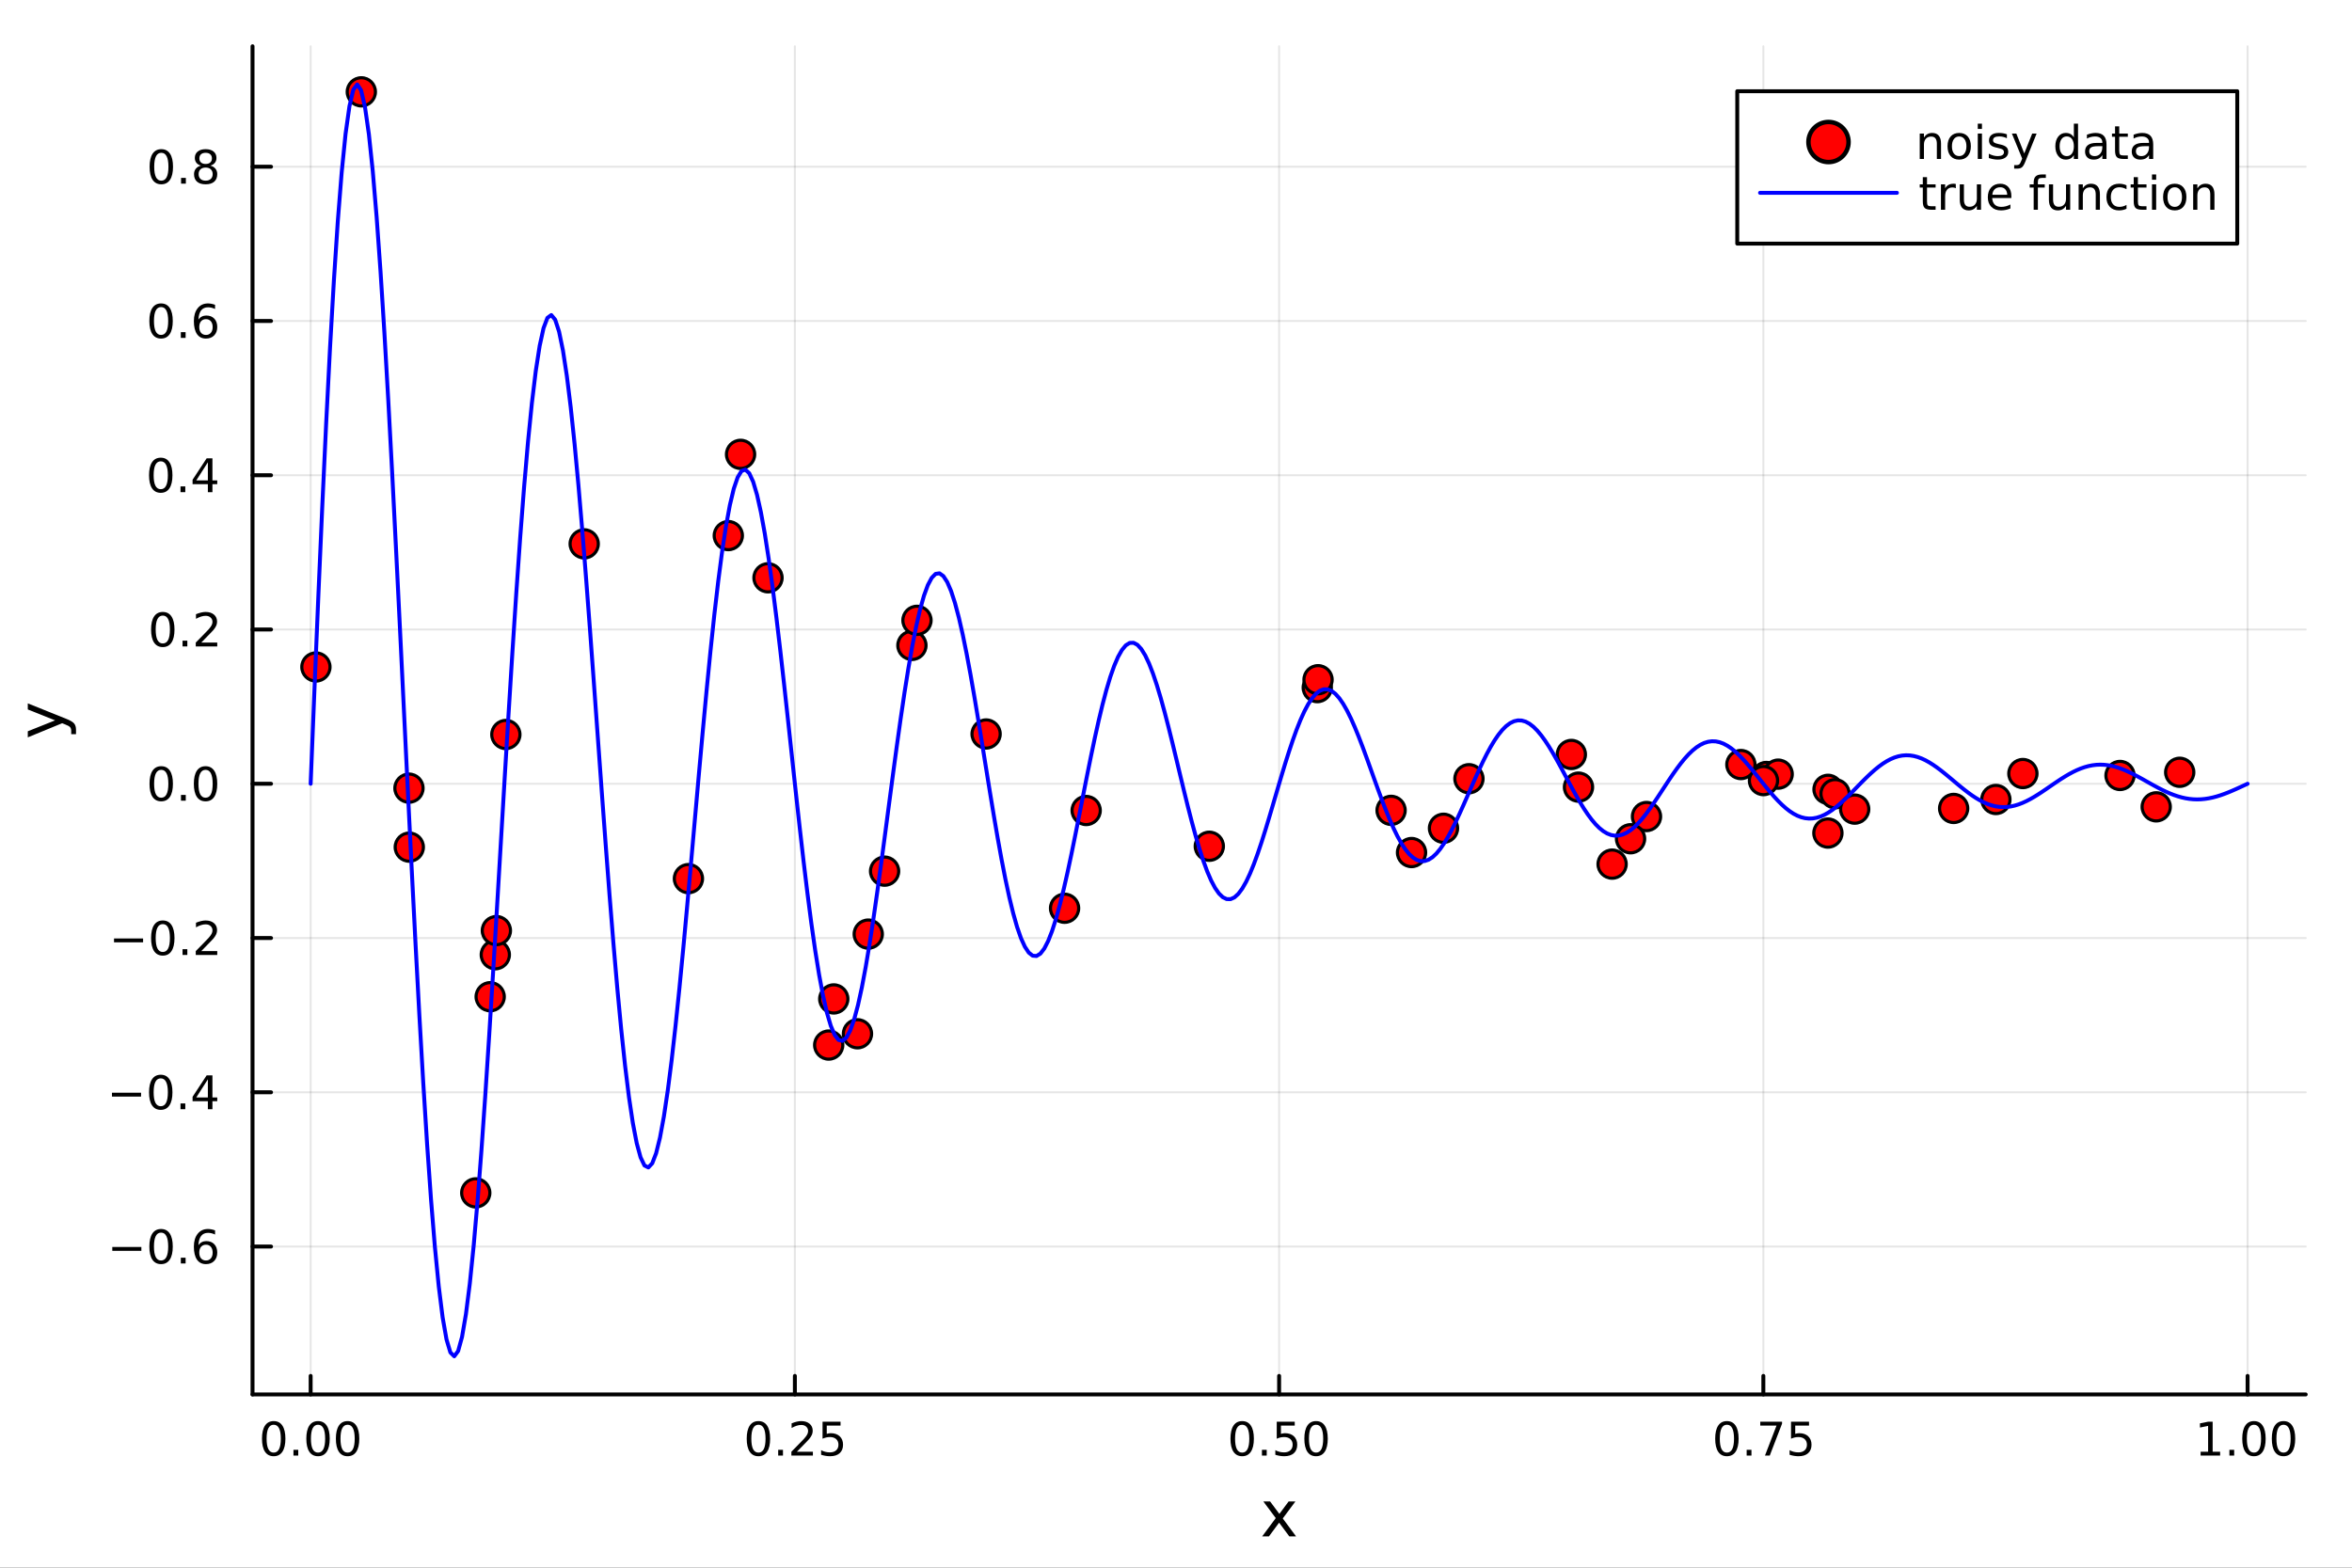 <?xml version="1.0" encoding="utf-8"?>
<svg xmlns="http://www.w3.org/2000/svg" xmlns:xlink="http://www.w3.org/1999/xlink" width="600" height="400" viewBox="0 0 2400 1600">
<rect x="0" y="0" width="2400" height="1600" fill="#333333" stroke="none"/>
<defs>
  <clipPath id="clip220">
    <rect x="0" y="0" width="2400" height="1600"/>
  </clipPath>
</defs>
<path clip-path="url(#clip220)" d="M0 1600 L2400 1600 L2400 0 L0 0  Z" fill="#ffffff" fill-rule="evenodd" fill-opacity="1"/>
<defs>
  <clipPath id="clip221">
    <rect x="480" y="0" width="1681" height="1600"/>
  </clipPath>
</defs>
<path clip-path="url(#clip220)" d="M257.69 1423.18 L2352.76 1423.18 L2352.76 47.244 L257.69 47.244  Z" fill="#ffffff" fill-rule="evenodd" fill-opacity="1"/>
<defs>
  <clipPath id="clip222">
    <rect x="257" y="47" width="2096" height="1377"/>
  </clipPath>
</defs>
<polyline clip-path="url(#clip222)" style="stroke:#000000; stroke-linecap:round; stroke-linejoin:round; stroke-width:2; stroke-opacity:0.1; fill:none" points="316.984,1423.18 316.984,47.244 "/>
<polyline clip-path="url(#clip222)" style="stroke:#000000; stroke-linecap:round; stroke-linejoin:round; stroke-width:2; stroke-opacity:0.1; fill:none" points="811.104,1423.18 811.104,47.244 "/>
<polyline clip-path="url(#clip222)" style="stroke:#000000; stroke-linecap:round; stroke-linejoin:round; stroke-width:2; stroke-opacity:0.1; fill:none" points="1305.22,1423.18 1305.22,47.244 "/>
<polyline clip-path="url(#clip222)" style="stroke:#000000; stroke-linecap:round; stroke-linejoin:round; stroke-width:2; stroke-opacity:0.1; fill:none" points="1799.34,1423.18 1799.34,47.244 "/>
<polyline clip-path="url(#clip222)" style="stroke:#000000; stroke-linecap:round; stroke-linejoin:round; stroke-width:2; stroke-opacity:0.1; fill:none" points="2293.46,1423.18 2293.46,47.244 "/>
<polyline clip-path="url(#clip220)" style="stroke:#000000; stroke-linecap:round; stroke-linejoin:round; stroke-width:4; stroke-opacity:1; fill:none" points="257.69,1423.18 2352.76,1423.18 "/>
<polyline clip-path="url(#clip220)" style="stroke:#000000; stroke-linecap:round; stroke-linejoin:round; stroke-width:4; stroke-opacity:1; fill:none" points="316.984,1423.18 316.984,1404.28 "/>
<polyline clip-path="url(#clip220)" style="stroke:#000000; stroke-linecap:round; stroke-linejoin:round; stroke-width:4; stroke-opacity:1; fill:none" points="811.104,1423.18 811.104,1404.28 "/>
<polyline clip-path="url(#clip220)" style="stroke:#000000; stroke-linecap:round; stroke-linejoin:round; stroke-width:4; stroke-opacity:1; fill:none" points="1305.22,1423.18 1305.22,1404.28 "/>
<polyline clip-path="url(#clip220)" style="stroke:#000000; stroke-linecap:round; stroke-linejoin:round; stroke-width:4; stroke-opacity:1; fill:none" points="1799.34,1423.18 1799.34,1404.28 "/>
<polyline clip-path="url(#clip220)" style="stroke:#000000; stroke-linecap:round; stroke-linejoin:round; stroke-width:4; stroke-opacity:1; fill:none" points="2293.46,1423.18 2293.46,1404.28 "/>
<path clip-path="url(#clip220)" d="M279.288 1454.1 Q275.677 1454.1 273.848 1457.66 Q272.043 1461.2 272.043 1468.33 Q272.043 1475.44 273.848 1479.01 Q275.677 1482.55 279.288 1482.55 Q282.922 1482.55 284.728 1479.01 Q286.556 1475.44 286.556 1468.33 Q286.556 1461.2 284.728 1457.66 Q282.922 1454.1 279.288 1454.1 M279.288 1450.39 Q285.098 1450.39 288.154 1455 Q291.232 1459.58 291.232 1468.33 Q291.232 1477.06 288.154 1481.67 Q285.098 1486.25 279.288 1486.25 Q273.478 1486.25 270.399 1481.67 Q267.344 1477.06 267.344 1468.33 Q267.344 1459.58 270.399 1455 Q273.478 1450.39 279.288 1450.39 Z" fill="#000000" fill-rule="nonzero" fill-opacity="1" /><path clip-path="url(#clip220)" d="M299.45 1479.7 L304.334 1479.7 L304.334 1485.58 L299.45 1485.58 L299.45 1479.7 Z" fill="#000000" fill-rule="nonzero" fill-opacity="1" /><path clip-path="url(#clip220)" d="M324.519 1454.1 Q320.908 1454.1 319.079 1457.66 Q317.274 1461.2 317.274 1468.33 Q317.274 1475.44 319.079 1479.01 Q320.908 1482.55 324.519 1482.55 Q328.153 1482.55 329.959 1479.01 Q331.788 1475.44 331.788 1468.33 Q331.788 1461.2 329.959 1457.66 Q328.153 1454.1 324.519 1454.1 M324.519 1450.39 Q330.329 1450.39 333.385 1455 Q336.464 1459.58 336.464 1468.33 Q336.464 1477.06 333.385 1481.67 Q330.329 1486.25 324.519 1486.25 Q318.709 1486.25 315.63 1481.67 Q312.575 1477.06 312.575 1468.33 Q312.575 1459.58 315.63 1455 Q318.709 1450.39 324.519 1450.39 Z" fill="#000000" fill-rule="nonzero" fill-opacity="1" /><path clip-path="url(#clip220)" d="M354.681 1454.1 Q351.07 1454.1 349.241 1457.66 Q347.436 1461.2 347.436 1468.33 Q347.436 1475.44 349.241 1479.01 Q351.07 1482.55 354.681 1482.55 Q358.315 1482.55 360.121 1479.01 Q361.949 1475.44 361.949 1468.33 Q361.949 1461.2 360.121 1457.66 Q358.315 1454.1 354.681 1454.1 M354.681 1450.39 Q360.491 1450.39 363.547 1455 Q366.625 1459.58 366.625 1468.33 Q366.625 1477.06 363.547 1481.67 Q360.491 1486.25 354.681 1486.25 Q348.871 1486.25 345.792 1481.67 Q342.737 1477.06 342.737 1468.33 Q342.737 1459.58 345.792 1455 Q348.871 1450.39 354.681 1450.39 Z" fill="#000000" fill-rule="nonzero" fill-opacity="1" /><path clip-path="url(#clip220)" d="M773.905 1454.1 Q770.294 1454.1 768.465 1457.66 Q766.66 1461.2 766.66 1468.33 Q766.66 1475.44 768.465 1479.01 Q770.294 1482.55 773.905 1482.55 Q777.539 1482.55 779.345 1479.01 Q781.173 1475.44 781.173 1468.33 Q781.173 1461.2 779.345 1457.66 Q777.539 1454.1 773.905 1454.1 M773.905 1450.39 Q779.715 1450.39 782.771 1455 Q785.849 1459.58 785.849 1468.33 Q785.849 1477.06 782.771 1481.67 Q779.715 1486.25 773.905 1486.25 Q768.095 1486.25 765.016 1481.67 Q761.96 1477.06 761.96 1468.33 Q761.96 1459.58 765.016 1455 Q768.095 1450.39 773.905 1450.39 Z" fill="#000000" fill-rule="nonzero" fill-opacity="1" /><path clip-path="url(#clip220)" d="M794.067 1479.7 L798.951 1479.7 L798.951 1485.58 L794.067 1485.58 L794.067 1479.7 Z" fill="#000000" fill-rule="nonzero" fill-opacity="1" /><path clip-path="url(#clip220)" d="M813.164 1481.64 L829.483 1481.64 L829.483 1485.58 L807.539 1485.58 L807.539 1481.64 Q810.201 1478.89 814.784 1474.26 Q819.391 1469.61 820.571 1468.27 Q822.817 1465.74 823.696 1464.01 Q824.599 1462.25 824.599 1460.56 Q824.599 1457.8 822.655 1456.07 Q820.733 1454.33 817.631 1454.33 Q815.432 1454.33 812.979 1455.09 Q810.548 1455.86 807.77 1457.41 L807.77 1452.69 Q810.594 1451.55 813.048 1450.97 Q815.502 1450.39 817.539 1450.39 Q822.909 1450.39 826.104 1453.08 Q829.298 1455.77 829.298 1460.26 Q829.298 1462.39 828.488 1464.31 Q827.701 1466.2 825.594 1468.8 Q825.016 1469.47 821.914 1472.69 Q818.812 1475.88 813.164 1481.64 Z" fill="#000000" fill-rule="nonzero" fill-opacity="1" /><path clip-path="url(#clip220)" d="M839.344 1451.02 L857.701 1451.02 L857.701 1454.96 L843.627 1454.96 L843.627 1463.43 Q844.645 1463.08 845.664 1462.92 Q846.682 1462.73 847.701 1462.73 Q853.488 1462.73 856.867 1465.9 Q860.247 1469.08 860.247 1474.49 Q860.247 1480.07 856.775 1483.17 Q853.303 1486.25 846.983 1486.25 Q844.807 1486.25 842.539 1485.88 Q840.293 1485.51 837.886 1484.77 L837.886 1480.07 Q839.969 1481.2 842.192 1481.76 Q844.414 1482.32 846.891 1482.32 Q850.895 1482.32 853.233 1480.21 Q855.571 1478.1 855.571 1474.49 Q855.571 1470.88 853.233 1468.77 Q850.895 1466.67 846.891 1466.67 Q845.016 1466.67 843.141 1467.08 Q841.289 1467.5 839.344 1468.38 L839.344 1451.02 Z" fill="#000000" fill-rule="nonzero" fill-opacity="1" /><path clip-path="url(#clip220)" d="M1267.53 1454.1 Q1263.92 1454.1 1262.09 1457.66 Q1260.28 1461.2 1260.28 1468.33 Q1260.28 1475.44 1262.09 1479.01 Q1263.92 1482.55 1267.53 1482.55 Q1271.16 1482.55 1272.97 1479.01 Q1274.79 1475.44 1274.79 1468.33 Q1274.79 1461.2 1272.97 1457.66 Q1271.16 1454.1 1267.53 1454.1 M1267.53 1450.39 Q1273.34 1450.39 1276.39 1455 Q1279.47 1459.58 1279.47 1468.33 Q1279.47 1477.06 1276.39 1481.67 Q1273.34 1486.25 1267.53 1486.25 Q1261.72 1486.25 1258.64 1481.67 Q1255.58 1477.06 1255.58 1468.33 Q1255.58 1459.58 1258.64 1455 Q1261.72 1450.39 1267.53 1450.39 Z" fill="#000000" fill-rule="nonzero" fill-opacity="1" /><path clip-path="url(#clip220)" d="M1287.69 1479.7 L1292.57 1479.7 L1292.57 1485.58 L1287.69 1485.58 L1287.69 1479.7 Z" fill="#000000" fill-rule="nonzero" fill-opacity="1" /><path clip-path="url(#clip220)" d="M1302.8 1451.02 L1321.16 1451.02 L1321.16 1454.96 L1307.09 1454.96 L1307.09 1463.43 Q1308.1 1463.08 1309.12 1462.92 Q1310.14 1462.73 1311.16 1462.73 Q1316.95 1462.73 1320.33 1465.9 Q1323.71 1469.08 1323.71 1474.49 Q1323.71 1480.07 1320.23 1483.17 Q1316.76 1486.25 1310.44 1486.25 Q1308.27 1486.25 1306 1485.88 Q1303.75 1485.51 1301.35 1484.77 L1301.35 1480.07 Q1303.43 1481.2 1305.65 1481.76 Q1307.87 1482.32 1310.35 1482.32 Q1314.35 1482.32 1316.69 1480.21 Q1319.03 1478.1 1319.03 1474.49 Q1319.03 1470.88 1316.69 1468.77 Q1314.35 1466.67 1310.35 1466.67 Q1308.48 1466.67 1306.6 1467.08 Q1304.75 1467.5 1302.8 1468.38 L1302.8 1451.02 Z" fill="#000000" fill-rule="nonzero" fill-opacity="1" /><path clip-path="url(#clip220)" d="M1342.92 1454.1 Q1339.31 1454.1 1337.48 1457.66 Q1335.67 1461.2 1335.67 1468.33 Q1335.67 1475.44 1337.48 1479.01 Q1339.31 1482.55 1342.92 1482.55 Q1346.55 1482.55 1348.36 1479.01 Q1350.19 1475.44 1350.19 1468.33 Q1350.19 1461.2 1348.36 1457.66 Q1346.55 1454.1 1342.92 1454.1 M1342.92 1450.39 Q1348.73 1450.39 1351.79 1455 Q1354.86 1459.58 1354.86 1468.33 Q1354.86 1477.06 1351.79 1481.67 Q1348.73 1486.25 1342.92 1486.25 Q1337.11 1486.25 1334.03 1481.67 Q1330.98 1477.06 1330.98 1468.33 Q1330.98 1459.58 1334.03 1455 Q1337.11 1450.39 1342.92 1450.39 Z" fill="#000000" fill-rule="nonzero" fill-opacity="1" /><path clip-path="url(#clip220)" d="M1762.14 1454.1 Q1758.53 1454.1 1756.7 1457.66 Q1754.9 1461.2 1754.9 1468.33 Q1754.9 1475.44 1756.7 1479.01 Q1758.53 1482.55 1762.14 1482.55 Q1765.78 1482.55 1767.58 1479.01 Q1769.41 1475.44 1769.41 1468.33 Q1769.41 1461.2 1767.58 1457.66 Q1765.78 1454.1 1762.14 1454.1 M1762.14 1450.39 Q1767.95 1450.39 1771.01 1455 Q1774.09 1459.58 1774.09 1468.33 Q1774.09 1477.06 1771.01 1481.67 Q1767.95 1486.25 1762.14 1486.25 Q1756.33 1486.25 1753.25 1481.67 Q1750.2 1477.06 1750.2 1468.33 Q1750.2 1459.58 1753.25 1455 Q1756.33 1450.39 1762.14 1450.39 Z" fill="#000000" fill-rule="nonzero" fill-opacity="1" /><path clip-path="url(#clip220)" d="M1782.31 1479.7 L1787.19 1479.7 L1787.19 1485.58 L1782.31 1485.58 L1782.31 1479.7 Z" fill="#000000" fill-rule="nonzero" fill-opacity="1" /><path clip-path="url(#clip220)" d="M1796.19 1451.02 L1818.42 1451.02 L1818.42 1453.01 L1805.87 1485.58 L1800.99 1485.58 L1812.79 1454.96 L1796.19 1454.96 L1796.19 1451.02 Z" fill="#000000" fill-rule="nonzero" fill-opacity="1" /><path clip-path="url(#clip220)" d="M1827.58 1451.02 L1845.94 1451.02 L1845.94 1454.96 L1831.87 1454.96 L1831.87 1463.43 Q1832.88 1463.08 1833.9 1462.92 Q1834.92 1462.73 1835.94 1462.73 Q1841.73 1462.73 1845.11 1465.9 Q1848.49 1469.08 1848.49 1474.49 Q1848.49 1480.07 1845.01 1483.17 Q1841.54 1486.25 1835.22 1486.25 Q1833.05 1486.25 1830.78 1485.88 Q1828.53 1485.51 1826.12 1484.77 L1826.12 1480.07 Q1828.21 1481.2 1830.43 1481.76 Q1832.65 1482.32 1835.13 1482.32 Q1839.13 1482.32 1841.47 1480.21 Q1843.81 1478.1 1843.81 1474.49 Q1843.81 1470.88 1841.47 1468.77 Q1839.13 1466.67 1835.13 1466.67 Q1833.25 1466.67 1831.38 1467.08 Q1829.53 1467.5 1827.58 1468.38 L1827.58 1451.02 Z" fill="#000000" fill-rule="nonzero" fill-opacity="1" /><path clip-path="url(#clip220)" d="M2245.53 1481.64 L2253.17 1481.64 L2253.17 1455.28 L2244.86 1456.95 L2244.86 1452.69 L2253.13 1451.02 L2257.8 1451.02 L2257.8 1481.64 L2265.44 1481.64 L2265.44 1485.58 L2245.53 1485.58 L2245.53 1481.64 Z" fill="#000000" fill-rule="nonzero" fill-opacity="1" /><path clip-path="url(#clip220)" d="M2274.89 1479.7 L2279.77 1479.7 L2279.77 1485.58 L2274.89 1485.58 L2274.89 1479.7 Z" fill="#000000" fill-rule="nonzero" fill-opacity="1" /><path clip-path="url(#clip220)" d="M2299.95 1454.1 Q2296.34 1454.1 2294.51 1457.66 Q2292.71 1461.2 2292.71 1468.33 Q2292.71 1475.44 2294.51 1479.01 Q2296.34 1482.55 2299.95 1482.55 Q2303.59 1482.55 2305.39 1479.01 Q2307.22 1475.44 2307.22 1468.33 Q2307.22 1461.2 2305.39 1457.66 Q2303.59 1454.1 2299.95 1454.1 M2299.95 1450.39 Q2305.76 1450.39 2308.82 1455 Q2311.9 1459.58 2311.9 1468.33 Q2311.9 1477.06 2308.82 1481.67 Q2305.76 1486.25 2299.95 1486.25 Q2294.14 1486.25 2291.07 1481.67 Q2288.01 1477.06 2288.01 1468.33 Q2288.01 1459.58 2291.07 1455 Q2294.14 1450.39 2299.95 1450.39 Z" fill="#000000" fill-rule="nonzero" fill-opacity="1" /><path clip-path="url(#clip220)" d="M2330.12 1454.1 Q2326.51 1454.1 2324.68 1457.66 Q2322.87 1461.2 2322.87 1468.33 Q2322.87 1475.44 2324.68 1479.01 Q2326.51 1482.55 2330.12 1482.55 Q2333.75 1482.55 2335.56 1479.01 Q2337.38 1475.44 2337.38 1468.33 Q2337.38 1461.2 2335.56 1457.66 Q2333.75 1454.1 2330.12 1454.1 M2330.12 1450.39 Q2335.93 1450.39 2338.98 1455 Q2342.06 1459.58 2342.06 1468.33 Q2342.06 1477.06 2338.98 1481.67 Q2335.93 1486.25 2330.12 1486.25 Q2324.31 1486.25 2321.23 1481.67 Q2318.17 1477.06 2318.17 1468.33 Q2318.17 1459.58 2321.23 1455 Q2324.31 1450.39 2330.12 1450.39 Z" fill="#000000" fill-rule="nonzero" fill-opacity="1" /><path clip-path="url(#clip220)" d="M1321.84 1532.4 L1308.95 1549.74 L1322.51 1568.04 L1315.6 1568.04 L1305.22 1554.04 L1294.85 1568.04 L1287.94 1568.04 L1301.79 1549.39 L1289.12 1532.4 L1296.02 1532.4 L1305.48 1545.1 L1314.93 1532.4 L1321.84 1532.4 Z" fill="#000000" fill-rule="nonzero" fill-opacity="1" /><polyline clip-path="url(#clip222)" style="stroke:#000000; stroke-linecap:round; stroke-linejoin:round; stroke-width:2; stroke-opacity:0.1; fill:none" points="257.69,1272.23 2352.76,1272.23 "/>
<polyline clip-path="url(#clip222)" style="stroke:#000000; stroke-linecap:round; stroke-linejoin:round; stroke-width:2; stroke-opacity:0.1; fill:none" points="257.69,1114.79 2352.76,1114.79 "/>
<polyline clip-path="url(#clip222)" style="stroke:#000000; stroke-linecap:round; stroke-linejoin:round; stroke-width:2; stroke-opacity:0.1; fill:none" points="257.69,957.353 2352.76,957.353 "/>
<polyline clip-path="url(#clip222)" style="stroke:#000000; stroke-linecap:round; stroke-linejoin:round; stroke-width:2; stroke-opacity:0.1; fill:none" points="257.69,799.913 2352.76,799.913 "/>
<polyline clip-path="url(#clip222)" style="stroke:#000000; stroke-linecap:round; stroke-linejoin:round; stroke-width:2; stroke-opacity:0.1; fill:none" points="257.69,642.473 2352.76,642.473 "/>
<polyline clip-path="url(#clip222)" style="stroke:#000000; stroke-linecap:round; stroke-linejoin:round; stroke-width:2; stroke-opacity:0.1; fill:none" points="257.69,485.033 2352.76,485.033 "/>
<polyline clip-path="url(#clip222)" style="stroke:#000000; stroke-linecap:round; stroke-linejoin:round; stroke-width:2; stroke-opacity:0.1; fill:none" points="257.69,327.593 2352.76,327.593 "/>
<polyline clip-path="url(#clip222)" style="stroke:#000000; stroke-linecap:round; stroke-linejoin:round; stroke-width:2; stroke-opacity:0.1; fill:none" points="257.69,170.153 2352.76,170.153 "/>
<polyline clip-path="url(#clip220)" style="stroke:#000000; stroke-linecap:round; stroke-linejoin:round; stroke-width:4; stroke-opacity:1; fill:none" points="257.69,1423.18 257.69,47.244 "/>
<polyline clip-path="url(#clip220)" style="stroke:#000000; stroke-linecap:round; stroke-linejoin:round; stroke-width:4; stroke-opacity:1; fill:none" points="257.69,1272.23 276.588,1272.23 "/>
<polyline clip-path="url(#clip220)" style="stroke:#000000; stroke-linecap:round; stroke-linejoin:round; stroke-width:4; stroke-opacity:1; fill:none" points="257.69,1114.79 276.588,1114.79 "/>
<polyline clip-path="url(#clip220)" style="stroke:#000000; stroke-linecap:round; stroke-linejoin:round; stroke-width:4; stroke-opacity:1; fill:none" points="257.69,957.353 276.588,957.353 "/>
<polyline clip-path="url(#clip220)" style="stroke:#000000; stroke-linecap:round; stroke-linejoin:round; stroke-width:4; stroke-opacity:1; fill:none" points="257.69,799.913 276.588,799.913 "/>
<polyline clip-path="url(#clip220)" style="stroke:#000000; stroke-linecap:round; stroke-linejoin:round; stroke-width:4; stroke-opacity:1; fill:none" points="257.69,642.473 276.588,642.473 "/>
<polyline clip-path="url(#clip220)" style="stroke:#000000; stroke-linecap:round; stroke-linejoin:round; stroke-width:4; stroke-opacity:1; fill:none" points="257.69,485.033 276.588,485.033 "/>
<polyline clip-path="url(#clip220)" style="stroke:#000000; stroke-linecap:round; stroke-linejoin:round; stroke-width:4; stroke-opacity:1; fill:none" points="257.69,327.593 276.588,327.593 "/>
<polyline clip-path="url(#clip220)" style="stroke:#000000; stroke-linecap:round; stroke-linejoin:round; stroke-width:4; stroke-opacity:1; fill:none" points="257.69,170.153 276.588,170.153 "/>
<path clip-path="url(#clip220)" d="M114.584 1272.68 L144.26 1272.68 L144.26 1276.62 L114.584 1276.62 L114.584 1272.68 Z" fill="#000000" fill-rule="nonzero" fill-opacity="1" /><path clip-path="url(#clip220)" d="M164.352 1258.03 Q160.741 1258.03 158.913 1261.6 Q157.107 1265.14 157.107 1272.27 Q157.107 1279.37 158.913 1282.94 Q160.741 1286.48 164.352 1286.48 Q167.987 1286.48 169.792 1282.94 Q171.621 1279.37 171.621 1272.27 Q171.621 1265.14 169.792 1261.6 Q167.987 1258.03 164.352 1258.03 M164.352 1254.33 Q170.163 1254.33 173.218 1258.94 Q176.297 1263.52 176.297 1272.27 Q176.297 1281 173.218 1285.6 Q170.163 1290.18 164.352 1290.18 Q158.542 1290.18 155.464 1285.6 Q152.408 1281 152.408 1272.27 Q152.408 1263.52 155.464 1258.94 Q158.542 1254.33 164.352 1254.33 Z" fill="#000000" fill-rule="nonzero" fill-opacity="1" /><path clip-path="url(#clip220)" d="M184.514 1283.63 L189.399 1283.63 L189.399 1289.51 L184.514 1289.51 L184.514 1283.63 Z" fill="#000000" fill-rule="nonzero" fill-opacity="1" /><path clip-path="url(#clip220)" d="M210.162 1270.37 Q207.014 1270.37 205.162 1272.52 Q203.334 1274.68 203.334 1278.43 Q203.334 1282.15 205.162 1284.33 Q207.014 1286.48 210.162 1286.48 Q213.311 1286.48 215.139 1284.33 Q216.991 1282.15 216.991 1278.43 Q216.991 1274.68 215.139 1272.52 Q213.311 1270.37 210.162 1270.37 M219.445 1255.72 L219.445 1259.98 Q217.686 1259.14 215.88 1258.7 Q214.098 1258.26 212.338 1258.26 Q207.709 1258.26 205.255 1261.39 Q202.824 1264.51 202.477 1270.83 Q203.843 1268.82 205.903 1267.75 Q207.963 1266.67 210.44 1266.67 Q215.649 1266.67 218.658 1269.84 Q221.69 1272.99 221.69 1278.43 Q221.69 1283.75 218.542 1286.97 Q215.394 1290.18 210.162 1290.18 Q204.167 1290.18 200.996 1285.6 Q197.825 1281 197.825 1272.27 Q197.825 1264.07 201.713 1259.21 Q205.602 1254.33 212.153 1254.33 Q213.912 1254.33 215.695 1254.68 Q217.5 1255.02 219.445 1255.72 Z" fill="#000000" fill-rule="nonzero" fill-opacity="1" /><path clip-path="url(#clip220)" d="M114.26 1115.24 L143.936 1115.24 L143.936 1119.18 L114.26 1119.18 L114.26 1115.24 Z" fill="#000000" fill-rule="nonzero" fill-opacity="1" /><path clip-path="url(#clip220)" d="M164.028 1100.59 Q160.417 1100.59 158.589 1104.16 Q156.783 1107.7 156.783 1114.83 Q156.783 1121.93 158.589 1125.5 Q160.417 1129.04 164.028 1129.04 Q167.663 1129.04 169.468 1125.5 Q171.297 1121.93 171.297 1114.83 Q171.297 1107.7 169.468 1104.16 Q167.663 1100.59 164.028 1100.59 M164.028 1096.89 Q169.839 1096.89 172.894 1101.49 Q175.973 1106.08 175.973 1114.83 Q175.973 1123.55 172.894 1128.16 Q169.839 1132.74 164.028 1132.74 Q158.218 1132.74 155.14 1128.16 Q152.084 1123.55 152.084 1114.83 Q152.084 1106.08 155.14 1101.49 Q158.218 1096.89 164.028 1096.89 Z" fill="#000000" fill-rule="nonzero" fill-opacity="1" /><path clip-path="url(#clip220)" d="M184.19 1126.19 L189.075 1126.19 L189.075 1132.07 L184.19 1132.07 L184.19 1126.19 Z" fill="#000000" fill-rule="nonzero" fill-opacity="1" /><path clip-path="url(#clip220)" d="M212.107 1101.59 L200.301 1120.04 L212.107 1120.04 L212.107 1101.59 M210.88 1097.51 L216.76 1097.51 L216.76 1120.04 L221.69 1120.04 L221.69 1123.93 L216.76 1123.93 L216.76 1132.07 L212.107 1132.07 L212.107 1123.93 L196.505 1123.93 L196.505 1119.41 L210.88 1097.51 Z" fill="#000000" fill-rule="nonzero" fill-opacity="1" /><path clip-path="url(#clip220)" d="M116.343 957.805 L146.019 957.805 L146.019 961.74 L116.343 961.74 L116.343 957.805 Z" fill="#000000" fill-rule="nonzero" fill-opacity="1" /><path clip-path="url(#clip220)" d="M166.112 943.152 Q162.501 943.152 160.672 946.717 Q158.866 950.258 158.866 957.388 Q158.866 964.494 160.672 968.059 Q162.501 971.601 166.112 971.601 Q169.746 971.601 171.552 968.059 Q173.38 964.494 173.38 957.388 Q173.38 950.258 171.552 946.717 Q169.746 943.152 166.112 943.152 M166.112 939.448 Q171.922 939.448 174.977 944.055 Q178.056 948.638 178.056 957.388 Q178.056 966.115 174.977 970.721 Q171.922 975.305 166.112 975.305 Q160.302 975.305 157.223 970.721 Q154.167 966.115 154.167 957.388 Q154.167 948.638 157.223 944.055 Q160.302 939.448 166.112 939.448 Z" fill="#000000" fill-rule="nonzero" fill-opacity="1" /><path clip-path="url(#clip220)" d="M186.274 968.754 L191.158 968.754 L191.158 974.633 L186.274 974.633 L186.274 968.754 Z" fill="#000000" fill-rule="nonzero" fill-opacity="1" /><path clip-path="url(#clip220)" d="M205.371 970.698 L221.69 970.698 L221.69 974.633 L199.746 974.633 L199.746 970.698 Q202.408 967.944 206.991 963.314 Q211.598 958.661 212.778 957.319 Q215.024 954.795 215.903 953.059 Q216.806 951.3 216.806 949.61 Q216.806 946.856 214.861 945.12 Q212.94 943.383 209.838 943.383 Q207.639 943.383 205.186 944.147 Q202.755 944.911 199.977 946.462 L199.977 941.74 Q202.801 940.606 205.255 940.027 Q207.709 939.448 209.746 939.448 Q215.116 939.448 218.311 942.133 Q221.505 944.819 221.505 949.309 Q221.505 951.439 220.695 953.36 Q219.908 955.258 217.801 957.851 Q217.223 958.522 214.121 961.74 Q211.019 964.934 205.371 970.698 Z" fill="#000000" fill-rule="nonzero" fill-opacity="1" /><path clip-path="url(#clip220)" d="M164.515 785.712 Q160.903 785.712 159.075 789.277 Q157.269 792.818 157.269 799.948 Q157.269 807.054 159.075 810.619 Q160.903 814.161 164.515 814.161 Q168.149 814.161 169.954 810.619 Q171.783 807.054 171.783 799.948 Q171.783 792.818 169.954 789.277 Q168.149 785.712 164.515 785.712 M164.515 782.008 Q170.325 782.008 173.38 786.615 Q176.459 791.198 176.459 799.948 Q176.459 808.675 173.38 813.281 Q170.325 817.864 164.515 817.864 Q158.704 817.864 155.626 813.281 Q152.57 808.675 152.57 799.948 Q152.57 791.198 155.626 786.615 Q158.704 782.008 164.515 782.008 Z" fill="#000000" fill-rule="nonzero" fill-opacity="1" /><path clip-path="url(#clip220)" d="M184.676 811.314 L189.561 811.314 L189.561 817.193 L184.676 817.193 L184.676 811.314 Z" fill="#000000" fill-rule="nonzero" fill-opacity="1" /><path clip-path="url(#clip220)" d="M209.746 785.712 Q206.135 785.712 204.306 789.277 Q202.5 792.818 202.5 799.948 Q202.5 807.054 204.306 810.619 Q206.135 814.161 209.746 814.161 Q213.38 814.161 215.186 810.619 Q217.014 807.054 217.014 799.948 Q217.014 792.818 215.186 789.277 Q213.38 785.712 209.746 785.712 M209.746 782.008 Q215.556 782.008 218.611 786.615 Q221.69 791.198 221.69 799.948 Q221.69 808.675 218.611 813.281 Q215.556 817.864 209.746 817.864 Q203.936 817.864 200.857 813.281 Q197.801 808.675 197.801 799.948 Q197.801 791.198 200.857 786.615 Q203.936 782.008 209.746 782.008 Z" fill="#000000" fill-rule="nonzero" fill-opacity="1" /><path clip-path="url(#clip220)" d="M166.112 628.272 Q162.501 628.272 160.672 631.836 Q158.866 635.378 158.866 642.508 Q158.866 649.614 160.672 653.179 Q162.501 656.721 166.112 656.721 Q169.746 656.721 171.552 653.179 Q173.38 649.614 173.38 642.508 Q173.38 635.378 171.552 631.836 Q169.746 628.272 166.112 628.272 M166.112 624.568 Q171.922 624.568 174.977 629.174 Q178.056 633.758 178.056 642.508 Q178.056 651.235 174.977 655.841 Q171.922 660.424 166.112 660.424 Q160.302 660.424 157.223 655.841 Q154.167 651.235 154.167 642.508 Q154.167 633.758 157.223 629.174 Q160.302 624.568 166.112 624.568 Z" fill="#000000" fill-rule="nonzero" fill-opacity="1" /><path clip-path="url(#clip220)" d="M186.274 653.873 L191.158 653.873 L191.158 659.753 L186.274 659.753 L186.274 653.873 Z" fill="#000000" fill-rule="nonzero" fill-opacity="1" /><path clip-path="url(#clip220)" d="M205.371 655.818 L221.69 655.818 L221.69 659.753 L199.746 659.753 L199.746 655.818 Q202.408 653.063 206.991 648.434 Q211.598 643.781 212.778 642.438 Q215.024 639.915 215.903 638.179 Q216.806 636.42 216.806 634.73 Q216.806 631.975 214.861 630.239 Q212.94 628.503 209.838 628.503 Q207.639 628.503 205.186 629.267 Q202.755 630.031 199.977 631.582 L199.977 626.86 Q202.801 625.725 205.255 625.147 Q207.709 624.568 209.746 624.568 Q215.116 624.568 218.311 627.253 Q221.505 629.938 221.505 634.429 Q221.505 636.559 220.695 638.48 Q219.908 640.378 217.801 642.971 Q217.223 643.642 214.121 646.86 Q211.019 650.054 205.371 655.818 Z" fill="#000000" fill-rule="nonzero" fill-opacity="1" /><path clip-path="url(#clip220)" d="M164.028 470.832 Q160.417 470.832 158.589 474.396 Q156.783 477.938 156.783 485.068 Q156.783 492.174 158.589 495.739 Q160.417 499.28 164.028 499.28 Q167.663 499.28 169.468 495.739 Q171.297 492.174 171.297 485.068 Q171.297 477.938 169.468 474.396 Q167.663 470.832 164.028 470.832 M164.028 467.128 Q169.839 467.128 172.894 471.734 Q175.973 476.318 175.973 485.068 Q175.973 493.794 172.894 498.401 Q169.839 502.984 164.028 502.984 Q158.218 502.984 155.14 498.401 Q152.084 493.794 152.084 485.068 Q152.084 476.318 155.14 471.734 Q158.218 467.128 164.028 467.128 Z" fill="#000000" fill-rule="nonzero" fill-opacity="1" /><path clip-path="url(#clip220)" d="M184.19 496.433 L189.075 496.433 L189.075 502.313 L184.19 502.313 L184.19 496.433 Z" fill="#000000" fill-rule="nonzero" fill-opacity="1" /><path clip-path="url(#clip220)" d="M212.107 471.827 L200.301 490.276 L212.107 490.276 L212.107 471.827 M210.88 467.753 L216.76 467.753 L216.76 490.276 L221.69 490.276 L221.69 494.165 L216.76 494.165 L216.76 502.313 L212.107 502.313 L212.107 494.165 L196.505 494.165 L196.505 489.651 L210.88 467.753 Z" fill="#000000" fill-rule="nonzero" fill-opacity="1" /><path clip-path="url(#clip220)" d="M164.352 313.391 Q160.741 313.391 158.913 316.956 Q157.107 320.498 157.107 327.627 Q157.107 334.734 158.913 338.299 Q160.741 341.84 164.352 341.84 Q167.987 341.84 169.792 338.299 Q171.621 334.734 171.621 327.627 Q171.621 320.498 169.792 316.956 Q167.987 313.391 164.352 313.391 M164.352 309.688 Q170.163 309.688 173.218 314.294 Q176.297 318.877 176.297 327.627 Q176.297 336.354 173.218 340.961 Q170.163 345.544 164.352 345.544 Q158.542 345.544 155.464 340.961 Q152.408 336.354 152.408 327.627 Q152.408 318.877 155.464 314.294 Q158.542 309.688 164.352 309.688 Z" fill="#000000" fill-rule="nonzero" fill-opacity="1" /><path clip-path="url(#clip220)" d="M184.514 338.993 L189.399 338.993 L189.399 344.873 L184.514 344.873 L184.514 338.993 Z" fill="#000000" fill-rule="nonzero" fill-opacity="1" /><path clip-path="url(#clip220)" d="M210.162 325.729 Q207.014 325.729 205.162 327.882 Q203.334 330.035 203.334 333.785 Q203.334 337.512 205.162 339.688 Q207.014 341.84 210.162 341.84 Q213.311 341.84 215.139 339.688 Q216.991 337.512 216.991 333.785 Q216.991 330.035 215.139 327.882 Q213.311 325.729 210.162 325.729 M219.445 311.077 L219.445 315.336 Q217.686 314.503 215.88 314.063 Q214.098 313.623 212.338 313.623 Q207.709 313.623 205.255 316.748 Q202.824 319.873 202.477 326.192 Q203.843 324.178 205.903 323.114 Q207.963 322.026 210.44 322.026 Q215.649 322.026 218.658 325.197 Q221.69 328.345 221.69 333.785 Q221.69 339.109 218.542 342.326 Q215.394 345.544 210.162 345.544 Q204.167 345.544 200.996 340.961 Q197.825 336.354 197.825 327.627 Q197.825 319.433 201.713 314.572 Q205.602 309.688 212.153 309.688 Q213.912 309.688 215.695 310.035 Q217.5 310.382 219.445 311.077 Z" fill="#000000" fill-rule="nonzero" fill-opacity="1" /><path clip-path="url(#clip220)" d="M164.607 155.951 Q160.996 155.951 159.167 159.516 Q157.362 163.058 157.362 170.187 Q157.362 177.294 159.167 180.859 Q160.996 184.4 164.607 184.4 Q168.241 184.4 170.047 180.859 Q171.876 177.294 171.876 170.187 Q171.876 163.058 170.047 159.516 Q168.241 155.951 164.607 155.951 M164.607 152.248 Q170.417 152.248 173.473 156.854 Q176.551 161.437 176.551 170.187 Q176.551 178.914 173.473 183.521 Q170.417 188.104 164.607 188.104 Q158.797 188.104 155.718 183.521 Q152.663 178.914 152.663 170.187 Q152.663 161.437 155.718 156.854 Q158.797 152.248 164.607 152.248 Z" fill="#000000" fill-rule="nonzero" fill-opacity="1" /><path clip-path="url(#clip220)" d="M184.769 181.553 L189.653 181.553 L189.653 187.433 L184.769 187.433 L184.769 181.553 Z" fill="#000000" fill-rule="nonzero" fill-opacity="1" /><path clip-path="url(#clip220)" d="M209.838 171.021 Q206.505 171.021 204.584 172.803 Q202.686 174.585 202.686 177.71 Q202.686 180.835 204.584 182.618 Q206.505 184.4 209.838 184.4 Q213.172 184.4 215.093 182.618 Q217.014 180.812 217.014 177.71 Q217.014 174.585 215.093 172.803 Q213.195 171.021 209.838 171.021 M205.162 169.03 Q202.153 168.289 200.463 166.229 Q198.797 164.169 198.797 161.206 Q198.797 157.062 201.737 154.655 Q204.699 152.248 209.838 152.248 Q215 152.248 217.94 154.655 Q220.88 157.062 220.88 161.206 Q220.88 164.169 219.19 166.229 Q217.523 168.289 214.537 169.03 Q217.917 169.817 219.792 172.109 Q221.69 174.4 221.69 177.71 Q221.69 182.734 218.611 185.419 Q215.556 188.104 209.838 188.104 Q204.121 188.104 201.042 185.419 Q197.987 182.734 197.987 177.71 Q197.987 174.4 199.885 172.109 Q201.783 169.817 205.162 169.03 M203.449 161.646 Q203.449 164.331 205.116 165.835 Q206.806 167.34 209.838 167.34 Q212.848 167.34 214.537 165.835 Q216.25 164.331 216.25 161.646 Q216.25 158.96 214.537 157.456 Q212.848 155.951 209.838 155.951 Q206.806 155.951 205.116 157.456 Q203.449 158.96 203.449 161.646 Z" fill="#000000" fill-rule="nonzero" fill-opacity="1" /><path clip-path="url(#clip220)" d="M67.314 733.525 Q73.68 736.008 75.622 738.363 Q77.563 740.718 77.563 744.665 L77.563 749.344 L72.662 749.344 L72.662 745.906 Q72.662 743.487 71.516 742.151 Q70.37 740.814 66.105 739.191 L63.431 738.14 L28.356 752.559 L28.356 746.352 L56.238 735.212 L28.356 724.072 L28.356 717.865 L67.314 733.525 Z" fill="#000000" fill-rule="nonzero" fill-opacity="1" /><circle clip-path="url(#clip222)" cx="505.418" cy="974.428" r="14.4" fill="#ff0000" fill-rule="evenodd" fill-opacity="1" stroke="#000000" stroke-opacity="1" stroke-width="3.2"/>
<circle clip-path="url(#clip222)" cx="1865.34" cy="805.604" r="14.4" fill="#ff0000" fill-rule="evenodd" fill-opacity="1" stroke="#000000" stroke-opacity="1" stroke-width="3.2"/>
<circle clip-path="url(#clip222)" cx="485.461" cy="1217.46" r="14.4" fill="#ff0000" fill-rule="evenodd" fill-opacity="1" stroke="#000000" stroke-opacity="1" stroke-width="3.2"/>
<circle clip-path="url(#clip222)" cx="1993.52" cy="825.102" r="14.4" fill="#ff0000" fill-rule="evenodd" fill-opacity="1" stroke="#000000" stroke-opacity="1" stroke-width="3.2"/>
<circle clip-path="url(#clip222)" cx="1498.92" cy="794.772" r="14.4" fill="#ff0000" fill-rule="evenodd" fill-opacity="1" stroke="#000000" stroke-opacity="1" stroke-width="3.2"/>
<circle clip-path="url(#clip222)" cx="1872.52" cy="810.091" r="14.4" fill="#ff0000" fill-rule="evenodd" fill-opacity="1" stroke="#000000" stroke-opacity="1" stroke-width="3.2"/>
<circle clip-path="url(#clip222)" cx="322.36" cy="680.729" r="14.4" fill="#ff0000" fill-rule="evenodd" fill-opacity="1" stroke="#000000" stroke-opacity="1" stroke-width="3.2"/>
<circle clip-path="url(#clip222)" cx="1108.33" cy="827.197" r="14.4" fill="#ff0000" fill-rule="evenodd" fill-opacity="1" stroke="#000000" stroke-opacity="1" stroke-width="3.2"/>
<circle clip-path="url(#clip222)" cx="845.613" cy="1066.6" r="14.4" fill="#ff0000" fill-rule="evenodd" fill-opacity="1" stroke="#000000" stroke-opacity="1" stroke-width="3.2"/>
<circle clip-path="url(#clip222)" cx="368.694" cy="93.737" r="14.4" fill="#ff0000" fill-rule="evenodd" fill-opacity="1" stroke="#000000" stroke-opacity="1" stroke-width="3.2"/>
<circle clip-path="url(#clip222)" cx="1472.96" cy="845.338" r="14.4" fill="#ff0000" fill-rule="evenodd" fill-opacity="1" stroke="#000000" stroke-opacity="1" stroke-width="3.2"/>
<circle clip-path="url(#clip222)" cx="596.128" cy="555.064" r="14.4" fill="#ff0000" fill-rule="evenodd" fill-opacity="1" stroke="#000000" stroke-opacity="1" stroke-width="3.2"/>
<circle clip-path="url(#clip222)" cx="417.639" cy="864.601" r="14.4" fill="#ff0000" fill-rule="evenodd" fill-opacity="1" stroke="#000000" stroke-opacity="1" stroke-width="3.2"/>
<circle clip-path="url(#clip222)" cx="1344.16" cy="701.792" r="14.4" fill="#ff0000" fill-rule="evenodd" fill-opacity="1" stroke="#000000" stroke-opacity="1" stroke-width="3.2"/>
<circle clip-path="url(#clip222)" cx="1610.71" cy="803.355" r="14.4" fill="#ff0000" fill-rule="evenodd" fill-opacity="1" stroke="#000000" stroke-opacity="1" stroke-width="3.2"/>
<circle clip-path="url(#clip222)" cx="417.31" cy="804.406" r="14.4" fill="#ff0000" fill-rule="evenodd" fill-opacity="1" stroke="#000000" stroke-opacity="1" stroke-width="3.2"/>
<circle clip-path="url(#clip222)" cx="506.496" cy="949.768" r="14.4" fill="#ff0000" fill-rule="evenodd" fill-opacity="1" stroke="#000000" stroke-opacity="1" stroke-width="3.2"/>
<circle clip-path="url(#clip222)" cx="2064.16" cy="789.486" r="14.4" fill="#ff0000" fill-rule="evenodd" fill-opacity="1" stroke="#000000" stroke-opacity="1" stroke-width="3.2"/>
<circle clip-path="url(#clip222)" cx="1344.94" cy="693.732" r="14.4" fill="#ff0000" fill-rule="evenodd" fill-opacity="1" stroke="#000000" stroke-opacity="1" stroke-width="3.2"/>
<circle clip-path="url(#clip222)" cx="930.526" cy="658.696" r="14.4" fill="#ff0000" fill-rule="evenodd" fill-opacity="1" stroke="#000000" stroke-opacity="1" stroke-width="3.2"/>
<circle clip-path="url(#clip222)" cx="1233.99" cy="863.676" r="14.4" fill="#ff0000" fill-rule="evenodd" fill-opacity="1" stroke="#000000" stroke-opacity="1" stroke-width="3.2"/>
<circle clip-path="url(#clip222)" cx="1603.42" cy="770.012" r="14.4" fill="#ff0000" fill-rule="evenodd" fill-opacity="1" stroke="#000000" stroke-opacity="1" stroke-width="3.2"/>
<circle clip-path="url(#clip222)" cx="2224.19" cy="788.206" r="14.4" fill="#ff0000" fill-rule="evenodd" fill-opacity="1" stroke="#000000" stroke-opacity="1" stroke-width="3.2"/>
<circle clip-path="url(#clip222)" cx="743.167" cy="546.633" r="14.4" fill="#ff0000" fill-rule="evenodd" fill-opacity="1" stroke="#000000" stroke-opacity="1" stroke-width="3.2"/>
<circle clip-path="url(#clip222)" cx="902.646" cy="889.104" r="14.4" fill="#ff0000" fill-rule="evenodd" fill-opacity="1" stroke="#000000" stroke-opacity="1" stroke-width="3.2"/>
<circle clip-path="url(#clip222)" cx="1680.1" cy="833.357" r="14.4" fill="#ff0000" fill-rule="evenodd" fill-opacity="1" stroke="#000000" stroke-opacity="1" stroke-width="3.2"/>
<circle clip-path="url(#clip222)" cx="2200.22" cy="823.469" r="14.4" fill="#ff0000" fill-rule="evenodd" fill-opacity="1" stroke="#000000" stroke-opacity="1" stroke-width="3.2"/>
<circle clip-path="url(#clip222)" cx="1419.48" cy="827.064" r="14.4" fill="#ff0000" fill-rule="evenodd" fill-opacity="1" stroke="#000000" stroke-opacity="1" stroke-width="3.2"/>
<circle clip-path="url(#clip222)" cx="2036.61" cy="815.974" r="14.4" fill="#ff0000" fill-rule="evenodd" fill-opacity="1" stroke="#000000" stroke-opacity="1" stroke-width="3.2"/>
<circle clip-path="url(#clip222)" cx="1802.36" cy="792.506" r="14.4" fill="#ff0000" fill-rule="evenodd" fill-opacity="1" stroke="#000000" stroke-opacity="1" stroke-width="3.2"/>
<circle clip-path="url(#clip222)" cx="874.975" cy="1055.08" r="14.4" fill="#ff0000" fill-rule="evenodd" fill-opacity="1" stroke="#000000" stroke-opacity="1" stroke-width="3.2"/>
<circle clip-path="url(#clip222)" cx="500.186" cy="1017.26" r="14.4" fill="#ff0000" fill-rule="evenodd" fill-opacity="1" stroke="#000000" stroke-opacity="1" stroke-width="3.2"/>
<circle clip-path="url(#clip222)" cx="1814.46" cy="790.095" r="14.4" fill="#ff0000" fill-rule="evenodd" fill-opacity="1" stroke="#000000" stroke-opacity="1" stroke-width="3.2"/>
<circle clip-path="url(#clip222)" cx="1663.84" cy="856.03" r="14.4" fill="#ff0000" fill-rule="evenodd" fill-opacity="1" stroke="#000000" stroke-opacity="1" stroke-width="3.2"/>
<circle clip-path="url(#clip222)" cx="885.972" cy="953.362" r="14.4" fill="#ff0000" fill-rule="evenodd" fill-opacity="1" stroke="#000000" stroke-opacity="1" stroke-width="3.2"/>
<circle clip-path="url(#clip222)" cx="1440.34" cy="870.12" r="14.4" fill="#ff0000" fill-rule="evenodd" fill-opacity="1" stroke="#000000" stroke-opacity="1" stroke-width="3.2"/>
<circle clip-path="url(#clip222)" cx="755.688" cy="463.712" r="14.4" fill="#ff0000" fill-rule="evenodd" fill-opacity="1" stroke="#000000" stroke-opacity="1" stroke-width="3.2"/>
<circle clip-path="url(#clip222)" cx="850.788" cy="1019.52" r="14.4" fill="#ff0000" fill-rule="evenodd" fill-opacity="1" stroke="#000000" stroke-opacity="1" stroke-width="3.2"/>
<circle clip-path="url(#clip222)" cx="1799.47" cy="796.689" r="14.4" fill="#ff0000" fill-rule="evenodd" fill-opacity="1" stroke="#000000" stroke-opacity="1" stroke-width="3.2"/>
<circle clip-path="url(#clip222)" cx="783.678" cy="589.707" r="14.4" fill="#ff0000" fill-rule="evenodd" fill-opacity="1" stroke="#000000" stroke-opacity="1" stroke-width="3.2"/>
<circle clip-path="url(#clip222)" cx="1776.41" cy="780.302" r="14.4" fill="#ff0000" fill-rule="evenodd" fill-opacity="1" stroke="#000000" stroke-opacity="1" stroke-width="3.2"/>
<circle clip-path="url(#clip222)" cx="1645.01" cy="881.931" r="14.4" fill="#ff0000" fill-rule="evenodd" fill-opacity="1" stroke="#000000" stroke-opacity="1" stroke-width="3.2"/>
<circle clip-path="url(#clip222)" cx="1086.3" cy="926.967" r="14.4" fill="#ff0000" fill-rule="evenodd" fill-opacity="1" stroke="#000000" stroke-opacity="1" stroke-width="3.2"/>
<circle clip-path="url(#clip222)" cx="702.474" cy="896.736" r="14.4" fill="#ff0000" fill-rule="evenodd" fill-opacity="1" stroke="#000000" stroke-opacity="1" stroke-width="3.2"/>
<circle clip-path="url(#clip222)" cx="516.177" cy="749.649" r="14.4" fill="#ff0000" fill-rule="evenodd" fill-opacity="1" stroke="#000000" stroke-opacity="1" stroke-width="3.2"/>
<circle clip-path="url(#clip222)" cx="2163.28" cy="791.447" r="14.4" fill="#ff0000" fill-rule="evenodd" fill-opacity="1" stroke="#000000" stroke-opacity="1" stroke-width="3.2"/>
<circle clip-path="url(#clip222)" cx="1006.23" cy="749.116" r="14.4" fill="#ff0000" fill-rule="evenodd" fill-opacity="1" stroke="#000000" stroke-opacity="1" stroke-width="3.2"/>
<circle clip-path="url(#clip222)" cx="1865.21" cy="850.234" r="14.4" fill="#ff0000" fill-rule="evenodd" fill-opacity="1" stroke="#000000" stroke-opacity="1" stroke-width="3.2"/>
<circle clip-path="url(#clip222)" cx="935.691" cy="633.119" r="14.4" fill="#ff0000" fill-rule="evenodd" fill-opacity="1" stroke="#000000" stroke-opacity="1" stroke-width="3.2"/>
<circle clip-path="url(#clip222)" cx="1892.54" cy="825.798" r="14.4" fill="#ff0000" fill-rule="evenodd" fill-opacity="1" stroke="#000000" stroke-opacity="1" stroke-width="3.2"/>
<polyline clip-path="url(#clip222)" style="stroke:#0000ff; stroke-linecap:round; stroke-linejoin:round; stroke-width:4; stroke-opacity:1; fill:none" points="316.984,799.913 320.945,701.843 324.906,606.88 328.867,516.471 332.828,431.971 336.789,354.617 340.75,285.516 344.711,225.627 348.671,175.747 352.632,136.505 356.593,108.349 360.554,91.548 364.515,86.186 368.476,92.165 372.437,109.211 376.398,136.88 380.358,174.565 384.319,221.513 388.28,276.836 392.241,339.529 396.202,408.486 400.163,482.519 404.124,560.381 408.085,640.782 412.045,722.413 416.006,803.969 419.967,884.164 423.928,961.755 427.889,1035.56 431.85,1104.47 435.811,1167.49 439.772,1223.7 443.732,1272.34 447.693,1312.75 451.654,1344.44 455.615,1367.03 459.576,1380.32 463.537,1384.24 467.498,1378.88 471.459,1364.48 475.419,1341.41 479.38,1310.16 483.341,1271.36 487.302,1225.74 491.263,1174.13 495.224,1117.45 499.185,1056.65 503.146,992.775 507.107,926.872 511.067,860.016 515.028,793.274 518.989,727.699 522.95,664.306 526.911,604.06 530.872,547.86 534.833,496.53 538.794,450.8 542.754,411.304 546.715,378.565 550.676,352.991 554.637,334.873 558.598,324.377 562.559,321.548 566.52,326.308 570.481,338.462 574.441,357.7 578.402,383.606 582.363,415.666 586.324,453.276 590.285,495.755 594.246,542.355 598.207,592.275 602.168,644.677 606.128,698.693 610.089,753.447 614.05,808.063 618.011,861.681 621.972,913.473 625.933,962.65 629.894,1008.48 633.855,1050.29 637.815,1087.48 641.776,1119.55 645.737,1146.07 649.698,1166.71 653.659,1181.23 657.62,1189.51 661.581,1191.52 665.542,1187.31 669.502,1177.07 673.463,1161.03 677.424,1139.56 681.385,1113.07 685.346,1082.07 689.307,1047.1 693.268,1008.8 697.229,967.81 701.189,924.824 705.15,880.552 709.111,835.712 713.072,791.021 717.033,747.181 720.994,704.869 724.955,664.73 728.916,627.361 732.876,593.307 736.837,563.054 740.798,537.017 744.759,515.541 748.72,498.891 752.681,487.253 756.642,480.731 760.603,479.347 764.563,483.041 768.524,491.673 772.485,505.029 776.446,522.824 780.407,544.705 784.368,570.264 788.329,599.038 792.29,630.522 796.25,664.177 800.211,699.437 804.172,735.721 808.133,772.441 812.094,809.01 816.055,844.853 820.016,879.418 823.977,912.179 827.937,942.649 831.898,970.383 835.859,994.988 839.82,1016.12 843.781,1033.51 847.742,1046.94 851.703,1056.26 855.664,1061.39 859.624,1062.32 863.585,1059.09 867.546,1051.82 871.507,1040.7 875.468,1025.96 879.429,1007.88 883.39,986.815 887.351,963.136 891.311,937.26 895.272,909.629 899.233,880.707 903.194,850.97 907.155,820.902 911.116,790.98 915.077,761.676 919.038,733.44 922.998,706.702 926.959,681.859 930.92,659.274 934.881,639.265 938.842,622.108 942.803,608.028 946.764,597.199 950.725,589.739 954.685,585.712 958.646,585.127 962.607,587.939 966.568,594.049 970.529,603.309 974.49,615.522 978.451,630.449 982.412,647.812 986.373,667.297 990.333,688.563 994.294,711.248 998.255,734.97 1002.22,759.339 1006.18,783.96 1010.14,808.441 1014.1,832.399 1018.06,855.463 1022.02,877.284 1025.98,897.538 1029.94,915.93 1033.9,932.2 1037.86,946.125 1041.82,957.523 1045.79,966.253 1049.75,972.221 1053.71,975.377 1057.67,975.716 1061.63,973.276 1065.59,968.141 1069.55,960.435 1073.51,950.319 1077.47,937.993 1081.43,923.685 1085.39,907.652 1089.36,890.175 1093.32,871.553 1097.28,852.097 1101.24,832.127 1105.2,811.967 1109.16,791.937 1113.12,772.352 1117.08,753.513 1121.04,735.705 1125,719.194 1128.96,704.217 1132.92,690.989 1136.89,679.688 1140.85,670.463 1144.81,663.427 1148.77,658.655 1152.73,656.187 1156.69,656.024 1160.65,658.134 1164.61,662.446 1168.57,668.858 1172.53,677.234 1176.49,687.412 1180.46,699.202 1184.42,712.393 1188.38,726.755 1192.34,742.042 1196.3,757.999 1200.26,774.363 1204.22,790.869 1208.18,807.256 1212.14,823.266 1216.1,838.653 1220.06,853.185 1224.03,866.645 1227.99,878.839 1231.95,889.594 1235.91,898.764 1239.87,906.229 1243.83,911.898 1247.79,915.711 1251.75,917.638 1255.71,917.677 1259.67,915.858 1263.63,912.239 1267.59,906.907 1271.56,899.972 1275.52,891.569 1279.48,881.854 1283.44,871.001 1287.4,859.2 1291.36,846.652 1295.32,833.566 1299.28,820.158 1303.24,806.643 1307.2,793.237 1311.16,780.15 1315.13,767.582 1319.09,755.725 1323.05,744.752 1327.01,734.825 1330.97,726.081 1334.93,718.642 1338.89,712.602 1342.85,708.035 1346.81,704.99 1350.77,703.49 1354.73,703.535 1358.69,705.099 1362.66,708.134 1366.62,712.568 1370.58,718.309 1374.54,725.245 1378.5,733.249 1382.46,742.177 1386.42,751.873 1390.38,762.173 1394.34,772.905 1398.3,783.891 1402.26,794.956 1406.23,805.922 1410.19,816.62 1414.15,826.884 1418.11,836.559 1422.07,845.503 1426.03,853.585 1429.99,860.692 1433.95,866.728 1437.91,871.614 1441.87,875.291 1445.83,877.721 1449.79,878.886 1453.76,878.786 1457.72,877.444 1461.68,874.901 1465.64,871.215 1469.6,866.464 1473.56,860.738 1477.52,854.145 1481.48,846.8 1485.44,838.834 1489.4,830.38 1493.36,821.58 1497.33,812.578 1501.29,803.52 1505.25,794.549 1509.21,785.805 1513.17,777.423 1517.13,769.529 1521.09,762.239 1525.05,755.66 1529.01,749.883 1532.97,744.987 1536.93,741.035 1540.9,738.075 1544.86,736.137 1548.82,735.236 1552.78,735.368 1556.74,736.517 1560.7,738.648 1564.66,741.71 1568.62,745.642 1572.58,750.368 1576.54,755.799 1580.5,761.84 1584.46,768.385 1588.43,775.324 1592.39,782.539 1596.35,789.915 1600.31,797.33 1604.27,804.668 1608.23,811.815 1612.19,818.66 1616.15,825.101 1620.11,831.042 1624.07,836.397 1628.03,841.092 1632,845.063 1635.96,848.259 1639.92,850.641 1643.88,852.186 1647.84,852.881 1651.8,852.73 1655.76,851.749 1659.72,849.965 1663.68,847.421 1667.64,844.168 1671.6,840.268 1675.56,835.795 1679.53,830.826 1683.49,825.449 1687.45,819.755 1691.41,813.838 1695.37,807.796 1699.33,801.725 1703.29,795.723 1707.25,789.882 1711.21,784.292 1715.17,779.038 1719.13,774.196 1723.1,769.837 1727.06,766.021 1731.02,762.801 1734.98,760.217 1738.94,758.301 1742.9,757.071 1746.86,756.536 1750.82,756.694 1754.78,757.531 1758.74,759.023 1762.7,761.137 1766.67,763.828 1770.63,767.046 1774.59,770.73 1778.55,774.817 1782.51,779.234 1786.47,783.907 1790.43,788.758 1794.39,793.708 1798.35,798.677 1802.31,803.587 1806.27,808.36 1810.23,812.925 1814.2,817.211 1818.16,821.157 1822.12,824.705 1826.08,827.805 1830.04,830.416 1834,832.505 1837.96,834.046 1841.92,835.025 1845.88,835.434 1849.84,835.277 1853.8,834.564 1857.77,833.316 1861.73,831.561 1865.69,829.335 1869.65,826.681 1873.61,823.646 1877.57,820.286 1881.53,816.657 1885.49,812.822 1889.45,808.845 1893.41,804.79 1897.37,800.722 1901.33,796.707 1905.3,792.806 1909.26,789.079 1913.22,785.582 1917.18,782.367 1921.14,779.48 1925.1,776.961 1929.06,774.843 1933.02,773.155 1936.98,771.916 1940.94,771.138 1944.9,770.827 1948.87,770.978 1952.83,771.584 1956.79,772.627 1960.75,774.084 1964.71,775.925 1968.67,778.115 1972.63,780.614 1976.59,783.377 1980.55,786.358 1984.51,789.505 1988.47,792.765 1992.44,796.087 1996.4,799.416 2000.36,802.701 2004.32,805.888 2008.28,808.931 2012.24,811.784 2016.2,814.404 2020.16,816.753 2024.12,818.8 2028.08,820.516 2032.04,821.88 2036,822.876 2039.97,823.494 2043.93,823.73 2047.89,823.587 2051.85,823.072 2055.81,822.201 2059.77,820.992 2063.73,819.47 2067.69,817.663 2071.65,815.606 2075.61,813.333 2079.57,810.885 2083.54,808.303 2087.5,805.63 2091.46,802.909 2095.42,800.184 2099.38,797.498 2103.34,794.893 2107.3,792.409 2111.26,790.082 2115.22,787.948 2119.18,786.036 2123.14,784.373 2127.1,782.982 2131.07,781.88 2135.03,781.08 2138.99,780.59 2142.95,780.412 2146.91,780.545 2150.87,780.981 2154.83,781.708 2158.79,782.712 2162.75,783.97 2166.71,785.46 2170.67,787.154 2174.64,789.023 2178.6,791.033 2182.56,793.152 2186.52,795.343 2190.48,797.572 2194.44,799.802 2198.4,801.999 2202.36,804.127 2206.32,806.156 2210.28,808.053 2214.24,809.792 2218.2,811.348 2222.17,812.699 2226.13,813.826 2230.09,814.716 2234.05,815.358 2238.01,815.747 2241.97,815.88 2245.93,815.759 2249.89,815.389 2253.85,814.782 2257.81,813.95 2261.77,812.91 2265.74,811.681 2269.7,810.286 2273.66,808.75 2277.62,807.099 2281.58,805.36 2285.54,803.564 2289.5,801.738 2293.46,799.913 "/>
<path clip-path="url(#clip220)" d="M1772.7 248.629 L2282.92 248.629 L2282.92 93.109 L1772.7 93.109  Z" fill="#ffffff" fill-rule="evenodd" fill-opacity="1"/>
<polyline clip-path="url(#clip220)" style="stroke:#000000; stroke-linecap:round; stroke-linejoin:round; stroke-width:4; stroke-opacity:1; fill:none" points="1772.7,248.629 2282.92,248.629 2282.92,93.109 1772.7,93.109 1772.7,248.629 "/>
<circle clip-path="url(#clip220)" cx="1865.81" cy="144.949" r="20.48" fill="#ff0000" fill-rule="evenodd" fill-opacity="1" stroke="#000000" stroke-opacity="1" stroke-width="4.551"/>
<path clip-path="url(#clip220)" d="M1980.64 146.581 L1980.64 162.229 L1976.38 162.229 L1976.38 146.719 Q1976.38 143.039 1974.94 141.21 Q1973.51 139.382 1970.64 139.382 Q1967.19 139.382 1965.2 141.581 Q1963.21 143.78 1963.21 147.576 L1963.21 162.229 L1958.93 162.229 L1958.93 136.303 L1963.21 136.303 L1963.21 140.331 Q1964.74 137.993 1966.8 136.835 Q1968.88 135.678 1971.59 135.678 Q1976.06 135.678 1978.35 138.456 Q1980.64 141.21 1980.64 146.581 Z" fill="#000000" fill-rule="nonzero" fill-opacity="1" /><path clip-path="url(#clip220)" d="M1999.18 139.289 Q1995.75 139.289 1993.76 141.974 Q1991.77 144.636 1991.77 149.289 Q1991.77 153.942 1993.74 156.627 Q1995.73 159.289 1999.18 159.289 Q2002.58 159.289 2004.57 156.604 Q2006.56 153.918 2006.56 149.289 Q2006.56 144.682 2004.57 141.997 Q2002.58 139.289 1999.18 139.289 M1999.18 135.678 Q2004.74 135.678 2007.91 139.289 Q2011.08 142.9 2011.08 149.289 Q2011.08 155.655 2007.91 159.289 Q2004.74 162.9 1999.18 162.9 Q1993.6 162.9 1990.43 159.289 Q1987.28 155.655 1987.28 149.289 Q1987.28 142.9 1990.43 139.289 Q1993.6 135.678 1999.18 135.678 Z" fill="#000000" fill-rule="nonzero" fill-opacity="1" /><path clip-path="url(#clip220)" d="M2018.14 136.303 L2022.4 136.303 L2022.4 162.229 L2018.14 162.229 L2018.14 136.303 M2018.14 126.21 L2022.4 126.21 L2022.4 131.604 L2018.14 131.604 L2018.14 126.21 Z" fill="#000000" fill-rule="nonzero" fill-opacity="1" /><path clip-path="url(#clip220)" d="M2047.84 137.067 L2047.84 141.094 Q2046.03 140.169 2044.09 139.706 Q2042.14 139.243 2040.06 139.243 Q2036.89 139.243 2035.29 140.215 Q2033.72 141.187 2033.72 143.131 Q2033.72 144.613 2034.85 145.469 Q2035.99 146.303 2039.41 147.067 L2040.87 147.391 Q2045.41 148.363 2047.31 150.145 Q2049.23 151.905 2049.23 155.076 Q2049.23 158.687 2046.36 160.793 Q2043.51 162.9 2038.51 162.9 Q2036.43 162.9 2034.16 162.483 Q2031.91 162.09 2029.41 161.28 L2029.41 156.881 Q2031.77 158.108 2034.06 158.733 Q2036.36 159.335 2038.6 159.335 Q2041.61 159.335 2043.23 158.317 Q2044.85 157.275 2044.85 155.4 Q2044.85 153.664 2043.67 152.738 Q2042.51 151.812 2038.56 150.956 L2037.07 150.608 Q2033.12 149.775 2031.36 148.062 Q2029.6 146.326 2029.6 143.317 Q2029.6 139.659 2032.19 137.669 Q2034.78 135.678 2039.55 135.678 Q2041.91 135.678 2043.99 136.025 Q2046.08 136.372 2047.84 137.067 Z" fill="#000000" fill-rule="nonzero" fill-opacity="1" /><path clip-path="url(#clip220)" d="M2066.8 164.636 Q2064.99 169.266 2063.28 170.678 Q2061.56 172.09 2058.69 172.09 L2055.29 172.09 L2055.29 168.525 L2057.79 168.525 Q2059.55 168.525 2060.52 167.692 Q2061.49 166.858 2062.68 163.756 L2063.44 161.812 L2052.95 136.303 L2057.47 136.303 L2065.57 156.581 L2073.67 136.303 L2078.18 136.303 L2066.8 164.636 Z" fill="#000000" fill-rule="nonzero" fill-opacity="1" /><path clip-path="url(#clip220)" d="M2116.19 140.238 L2116.19 126.21 L2120.45 126.21 L2120.45 162.229 L2116.19 162.229 L2116.19 158.34 Q2114.85 160.655 2112.79 161.789 Q2110.75 162.9 2107.88 162.9 Q2103.18 162.9 2100.22 159.15 Q2097.28 155.4 2097.28 149.289 Q2097.28 143.178 2100.22 139.428 Q2103.18 135.678 2107.88 135.678 Q2110.75 135.678 2112.79 136.812 Q2114.85 137.923 2116.19 140.238 M2101.68 149.289 Q2101.68 153.988 2103.6 156.673 Q2105.55 159.335 2108.93 159.335 Q2112.3 159.335 2114.25 156.673 Q2116.19 153.988 2116.19 149.289 Q2116.19 144.59 2114.25 141.928 Q2112.3 139.243 2108.93 139.243 Q2105.55 139.243 2103.6 141.928 Q2101.68 144.59 2101.68 149.289 Z" fill="#000000" fill-rule="nonzero" fill-opacity="1" /><path clip-path="url(#clip220)" d="M2141.01 149.196 Q2135.85 149.196 2133.86 150.377 Q2131.86 151.557 2131.86 154.405 Q2131.86 156.673 2133.35 158.016 Q2134.85 159.335 2137.42 159.335 Q2140.96 159.335 2143.09 156.835 Q2145.24 154.312 2145.24 150.145 L2145.24 149.196 L2141.01 149.196 M2149.5 147.437 L2149.5 162.229 L2145.24 162.229 L2145.24 158.293 Q2143.79 160.655 2141.61 161.789 Q2139.43 162.9 2136.29 162.9 Q2132.3 162.9 2129.94 160.678 Q2127.61 158.432 2127.61 154.682 Q2127.61 150.307 2130.52 148.085 Q2133.46 145.863 2139.27 145.863 L2145.24 145.863 L2145.24 145.446 Q2145.24 142.507 2143.3 140.909 Q2141.38 139.289 2137.88 139.289 Q2135.66 139.289 2133.55 139.821 Q2131.45 140.354 2129.5 141.419 L2129.5 137.483 Q2131.84 136.581 2134.04 136.141 Q2136.24 135.678 2138.32 135.678 Q2143.95 135.678 2146.73 138.594 Q2149.5 141.511 2149.5 147.437 Z" fill="#000000" fill-rule="nonzero" fill-opacity="1" /><path clip-path="url(#clip220)" d="M2162.49 128.942 L2162.49 136.303 L2171.26 136.303 L2171.26 139.613 L2162.49 139.613 L2162.49 153.687 Q2162.49 156.858 2163.35 157.761 Q2164.23 158.664 2166.89 158.664 L2171.26 158.664 L2171.26 162.229 L2166.89 162.229 Q2161.96 162.229 2160.08 160.4 Q2158.21 158.548 2158.21 153.687 L2158.21 139.613 L2155.08 139.613 L2155.08 136.303 L2158.21 136.303 L2158.21 128.942 L2162.49 128.942 Z" fill="#000000" fill-rule="nonzero" fill-opacity="1" /><path clip-path="url(#clip220)" d="M2188.65 149.196 Q2183.48 149.196 2181.49 150.377 Q2179.5 151.557 2179.5 154.405 Q2179.5 156.673 2180.98 158.016 Q2182.49 159.335 2185.06 159.335 Q2188.6 159.335 2190.73 156.835 Q2192.88 154.312 2192.88 150.145 L2192.88 149.196 L2188.65 149.196 M2197.14 147.437 L2197.14 162.229 L2192.88 162.229 L2192.88 158.293 Q2191.42 160.655 2189.25 161.789 Q2187.07 162.9 2183.92 162.9 Q2179.94 162.9 2177.58 160.678 Q2175.24 158.432 2175.24 154.682 Q2175.24 150.307 2178.16 148.085 Q2181.1 145.863 2186.91 145.863 L2192.88 145.863 L2192.88 145.446 Q2192.88 142.507 2190.94 140.909 Q2189.02 139.289 2185.52 139.289 Q2183.3 139.289 2181.19 139.821 Q2179.09 140.354 2177.14 141.419 L2177.14 137.483 Q2179.48 136.581 2181.68 136.141 Q2183.88 135.678 2185.96 135.678 Q2191.59 135.678 2194.36 138.594 Q2197.14 141.511 2197.14 147.437 Z" fill="#000000" fill-rule="nonzero" fill-opacity="1" /><polyline clip-path="url(#clip220)" style="stroke:#0000ff; stroke-linecap:round; stroke-linejoin:round; stroke-width:4; stroke-opacity:1; fill:none" points="1795.98,196.789 1935.65,196.789 "/>
<path clip-path="url(#clip220)" d="M1966.33 180.782 L1966.33 188.143 L1975.11 188.143 L1975.11 191.453 L1966.33 191.453 L1966.33 205.527 Q1966.33 208.698 1967.19 209.601 Q1968.07 210.504 1970.73 210.504 L1975.11 210.504 L1975.11 214.069 L1970.73 214.069 Q1965.8 214.069 1963.93 212.24 Q1962.05 210.388 1962.05 205.527 L1962.05 191.453 L1958.93 191.453 L1958.93 188.143 L1962.05 188.143 L1962.05 180.782 L1966.33 180.782 Z" fill="#000000" fill-rule="nonzero" fill-opacity="1" /><path clip-path="url(#clip220)" d="M1995.73 192.124 Q1995.01 191.708 1994.16 191.522 Q1993.32 191.314 1992.31 191.314 Q1988.69 191.314 1986.75 193.675 Q1984.83 196.013 1984.83 200.411 L1984.83 214.069 L1980.55 214.069 L1980.55 188.143 L1984.83 188.143 L1984.83 192.171 Q1986.17 189.809 1988.32 188.675 Q1990.48 187.518 1993.56 187.518 Q1994 187.518 1994.53 187.587 Q1995.06 187.634 1995.71 187.749 L1995.73 192.124 Z" fill="#000000" fill-rule="nonzero" fill-opacity="1" /><path clip-path="url(#clip220)" d="M1999.76 203.837 L1999.76 188.143 L2004.02 188.143 L2004.02 203.675 Q2004.02 207.356 2005.45 209.208 Q2006.89 211.036 2009.76 211.036 Q2013.21 211.036 2015.2 208.837 Q2017.21 206.638 2017.21 202.842 L2017.21 188.143 L2021.47 188.143 L2021.47 214.069 L2017.21 214.069 L2017.21 210.087 Q2015.66 212.448 2013.6 213.606 Q2011.56 214.74 2008.86 214.74 Q2004.39 214.74 2002.07 211.962 Q1999.76 209.184 1999.76 203.837 M2010.48 187.518 L2010.48 187.518 Z" fill="#000000" fill-rule="nonzero" fill-opacity="1" /><path clip-path="url(#clip220)" d="M2052.42 200.041 L2052.42 202.124 L2032.84 202.124 Q2033.12 206.522 2035.48 208.837 Q2037.86 211.129 2042.1 211.129 Q2044.55 211.129 2046.84 210.527 Q2049.16 209.925 2051.43 208.721 L2051.43 212.749 Q2049.13 213.721 2046.73 214.231 Q2044.32 214.74 2041.84 214.74 Q2035.64 214.74 2032 211.129 Q2028.39 207.518 2028.39 201.36 Q2028.39 194.995 2031.82 191.268 Q2035.27 187.518 2041.1 187.518 Q2046.33 187.518 2049.37 190.897 Q2052.42 194.254 2052.42 200.041 M2048.16 198.791 Q2048.12 195.296 2046.19 193.212 Q2044.3 191.129 2041.15 191.129 Q2037.58 191.129 2035.43 193.143 Q2033.3 195.157 2032.98 198.814 L2048.16 198.791 Z" fill="#000000" fill-rule="nonzero" fill-opacity="1" /><path clip-path="url(#clip220)" d="M2087.61 178.05 L2087.61 181.592 L2083.53 181.592 Q2081.24 181.592 2080.34 182.518 Q2079.46 183.444 2079.46 185.851 L2079.46 188.143 L2086.47 188.143 L2086.47 191.453 L2079.46 191.453 L2079.46 214.069 L2075.18 214.069 L2075.18 191.453 L2071.1 191.453 L2071.1 188.143 L2075.18 188.143 L2075.18 186.337 Q2075.18 182.009 2077.19 180.041 Q2079.2 178.05 2083.58 178.05 L2087.61 178.05 Z" fill="#000000" fill-rule="nonzero" fill-opacity="1" /><path clip-path="url(#clip220)" d="M2090.73 203.837 L2090.73 188.143 L2094.99 188.143 L2094.99 203.675 Q2094.99 207.356 2096.43 209.208 Q2097.86 211.036 2100.73 211.036 Q2104.18 211.036 2106.17 208.837 Q2108.18 206.638 2108.18 202.842 L2108.18 188.143 L2112.44 188.143 L2112.44 214.069 L2108.18 214.069 L2108.18 210.087 Q2106.63 212.448 2104.57 213.606 Q2102.54 214.74 2099.83 214.74 Q2095.36 214.74 2093.05 211.962 Q2090.73 209.184 2090.73 203.837 M2101.45 187.518 L2101.45 187.518 Z" fill="#000000" fill-rule="nonzero" fill-opacity="1" /><path clip-path="url(#clip220)" d="M2142.77 198.421 L2142.77 214.069 L2138.51 214.069 L2138.51 198.559 Q2138.51 194.879 2137.07 193.05 Q2135.64 191.222 2132.77 191.222 Q2129.32 191.222 2127.33 193.421 Q2125.34 195.62 2125.34 199.416 L2125.34 214.069 L2121.05 214.069 L2121.05 188.143 L2125.34 188.143 L2125.34 192.171 Q2126.86 189.833 2128.92 188.675 Q2131.01 187.518 2133.72 187.518 Q2138.18 187.518 2140.48 190.296 Q2142.77 193.05 2142.77 198.421 Z" fill="#000000" fill-rule="nonzero" fill-opacity="1" /><path clip-path="url(#clip220)" d="M2169.92 189.138 L2169.92 193.12 Q2168.11 192.124 2166.29 191.638 Q2164.48 191.129 2162.63 191.129 Q2158.49 191.129 2156.19 193.768 Q2153.9 196.384 2153.9 201.129 Q2153.9 205.874 2156.19 208.513 Q2158.49 211.129 2162.63 211.129 Q2164.48 211.129 2166.29 210.643 Q2168.11 210.133 2169.92 209.138 L2169.92 213.073 Q2168.14 213.907 2166.22 214.323 Q2164.32 214.74 2162.17 214.74 Q2156.31 214.74 2152.86 211.059 Q2149.41 207.379 2149.41 201.129 Q2149.41 194.786 2152.88 191.152 Q2156.38 187.518 2162.44 187.518 Q2164.41 187.518 2166.29 187.935 Q2168.16 188.328 2169.92 189.138 Z" fill="#000000" fill-rule="nonzero" fill-opacity="1" /><path clip-path="url(#clip220)" d="M2181.54 180.782 L2181.54 188.143 L2190.31 188.143 L2190.31 191.453 L2181.54 191.453 L2181.54 205.527 Q2181.54 208.698 2182.4 209.601 Q2183.28 210.504 2185.94 210.504 L2190.31 210.504 L2190.31 214.069 L2185.94 214.069 Q2181.01 214.069 2179.13 212.24 Q2177.26 210.388 2177.26 205.527 L2177.26 191.453 L2174.13 191.453 L2174.13 188.143 L2177.26 188.143 L2177.26 180.782 L2181.54 180.782 Z" fill="#000000" fill-rule="nonzero" fill-opacity="1" /><path clip-path="url(#clip220)" d="M2195.92 188.143 L2200.17 188.143 L2200.17 214.069 L2195.92 214.069 L2195.92 188.143 M2195.92 178.05 L2200.17 178.05 L2200.17 183.444 L2195.92 183.444 L2195.92 178.05 Z" fill="#000000" fill-rule="nonzero" fill-opacity="1" /><path clip-path="url(#clip220)" d="M2219.13 191.129 Q2215.71 191.129 2213.72 193.814 Q2211.73 196.476 2211.73 201.129 Q2211.73 205.782 2213.69 208.467 Q2215.68 211.129 2219.13 211.129 Q2222.54 211.129 2224.53 208.444 Q2226.52 205.758 2226.52 201.129 Q2226.52 196.522 2224.53 193.837 Q2222.54 191.129 2219.13 191.129 M2219.13 187.518 Q2224.69 187.518 2227.86 191.129 Q2231.03 194.74 2231.03 201.129 Q2231.03 207.495 2227.86 211.129 Q2224.69 214.74 2219.13 214.74 Q2213.55 214.74 2210.38 211.129 Q2207.23 207.495 2207.23 201.129 Q2207.23 194.74 2210.38 191.129 Q2213.55 187.518 2219.13 187.518 Z" fill="#000000" fill-rule="nonzero" fill-opacity="1" /><path clip-path="url(#clip220)" d="M2259.64 198.421 L2259.64 214.069 L2255.38 214.069 L2255.38 198.559 Q2255.38 194.879 2253.95 193.05 Q2252.51 191.222 2249.64 191.222 Q2246.19 191.222 2244.2 193.421 Q2242.21 195.62 2242.21 199.416 L2242.21 214.069 L2237.93 214.069 L2237.93 188.143 L2242.21 188.143 L2242.21 192.171 Q2243.74 189.833 2245.8 188.675 Q2247.88 187.518 2250.59 187.518 Q2255.06 187.518 2257.35 190.296 Q2259.64 193.05 2259.64 198.421 Z" fill="#000000" fill-rule="nonzero" fill-opacity="1" /></svg>
